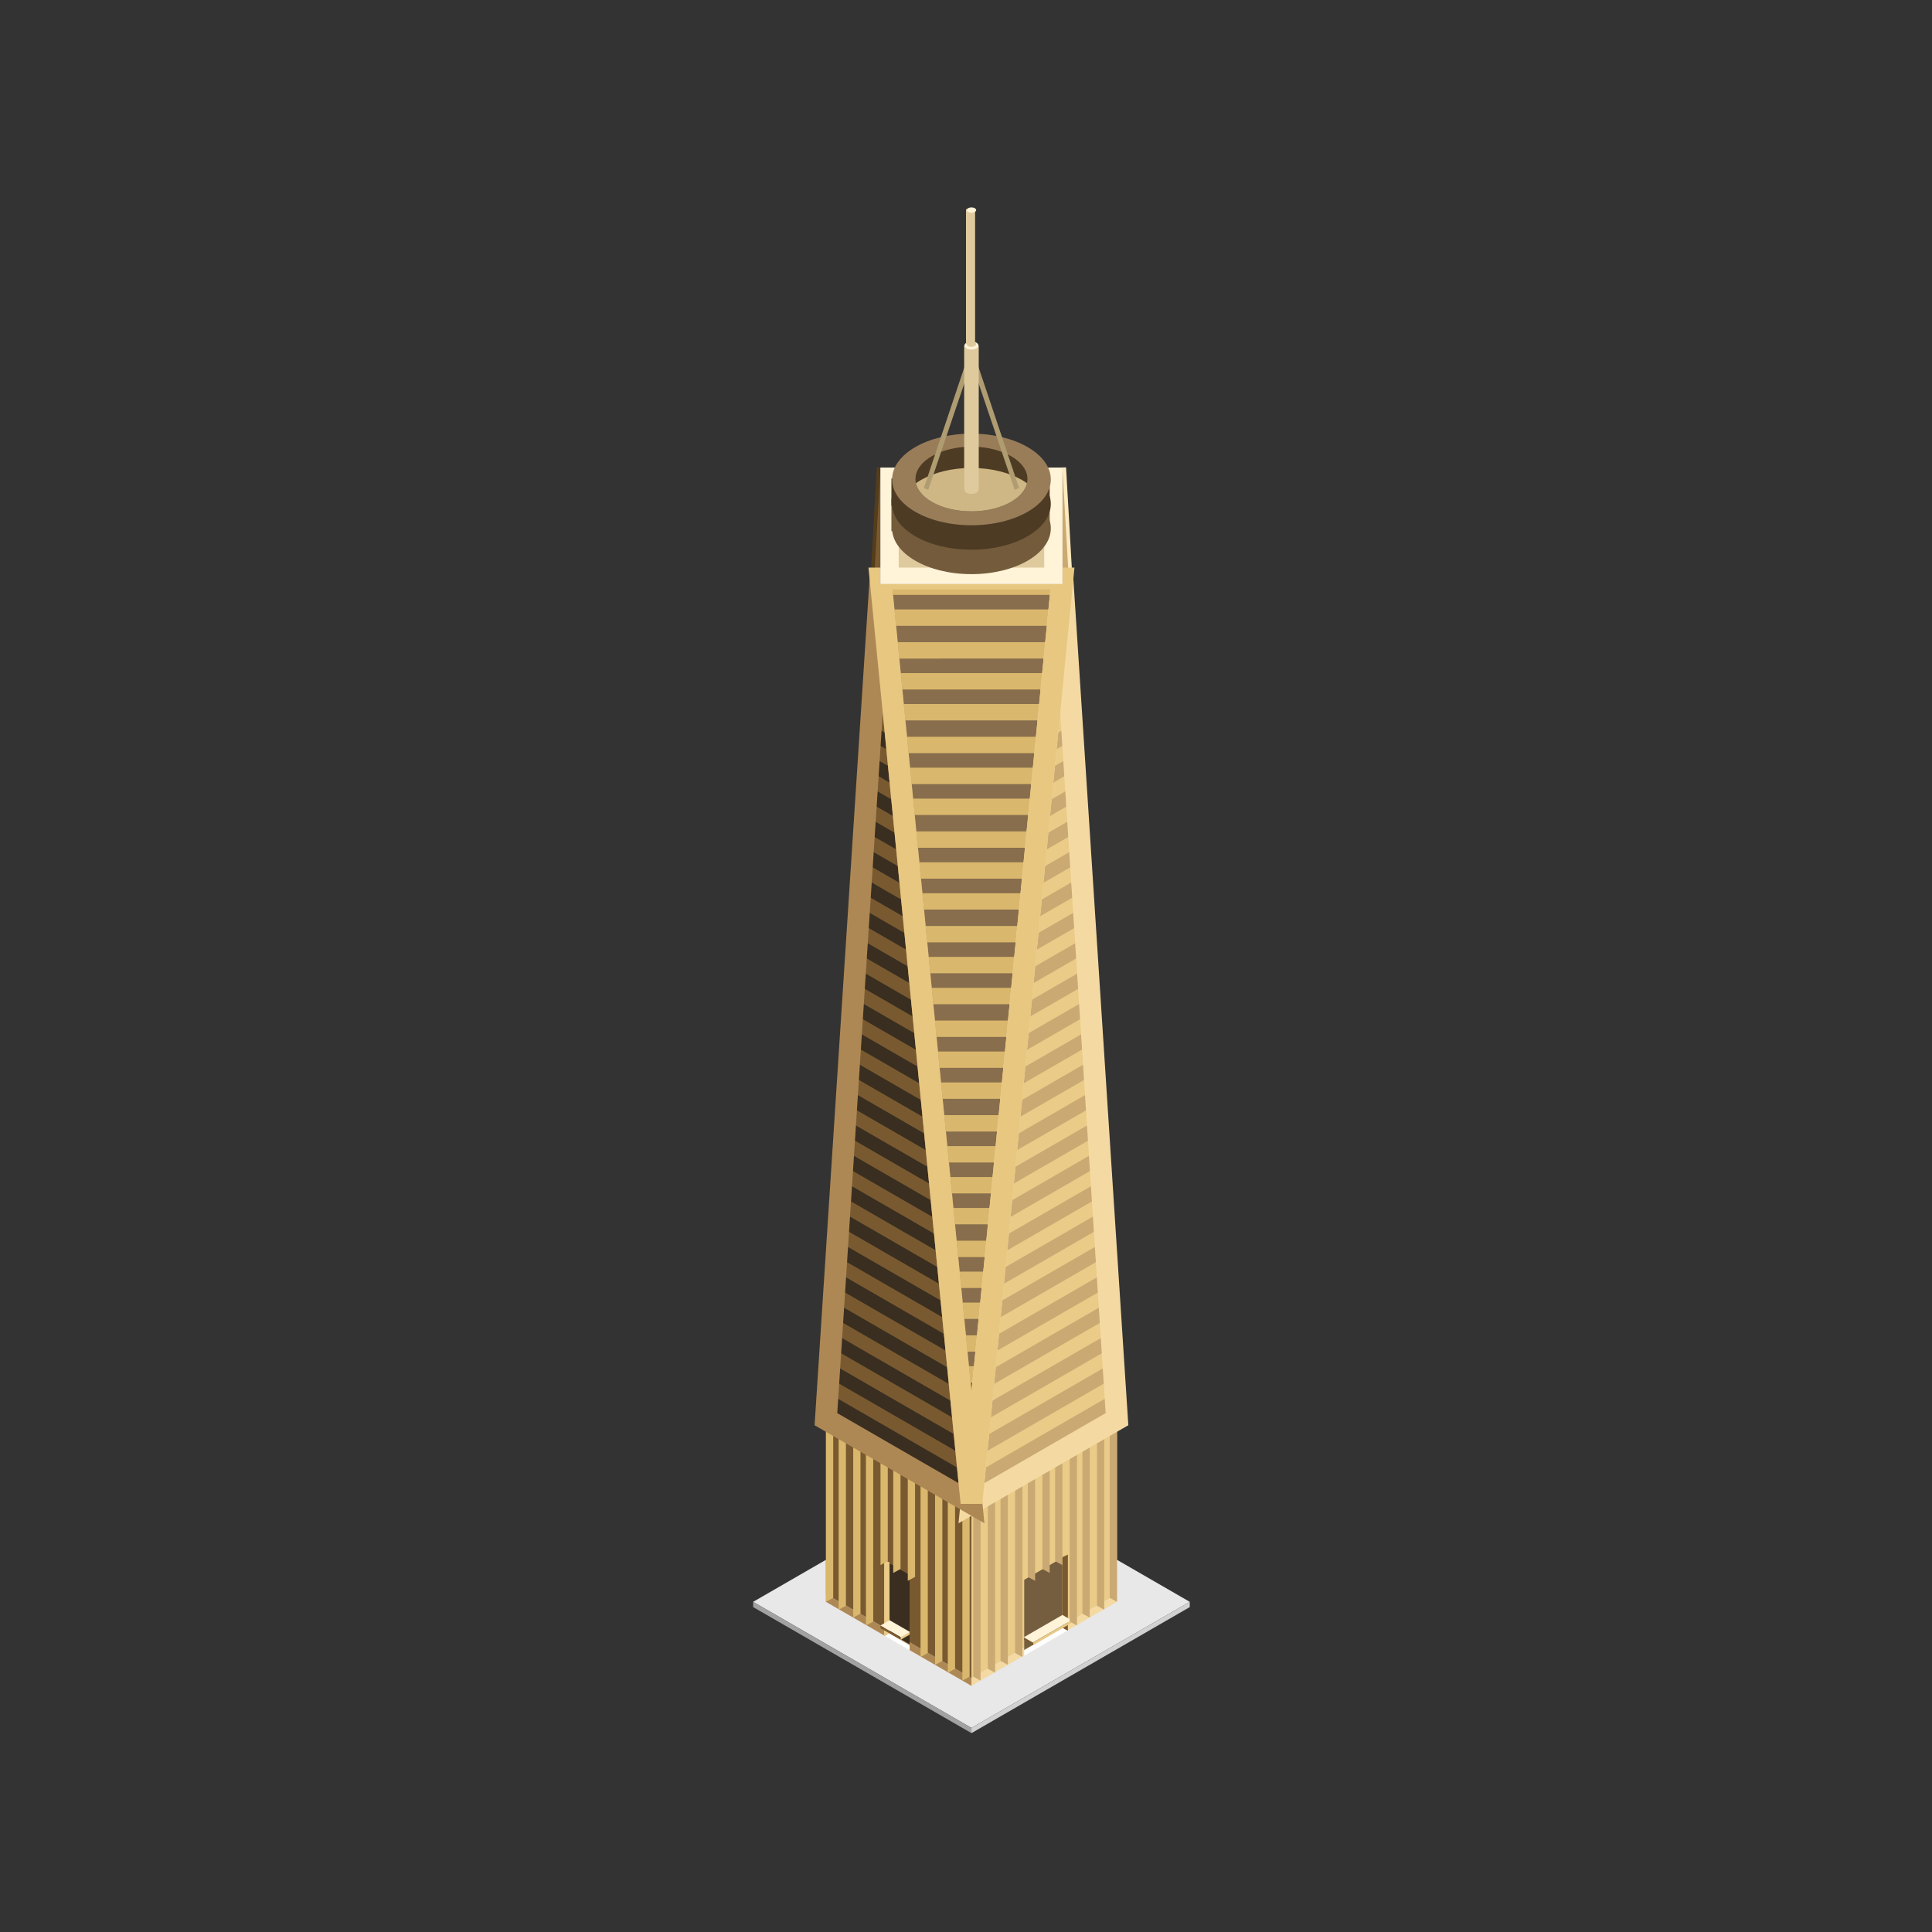 <svg id="Layer_1" data-name="Layer 1" xmlns="http://www.w3.org/2000/svg" xmlns:xlink="http://www.w3.org/1999/xlink" viewBox="0 0 1062 1062">
  <rect x="0" y="0" width="1062" height="1062" fill="#333333" stroke="none"/>
  <defs>
    <style>
      .cls-1, .cls-23, .cls-24, .cls-25 {
        fill: none;
      }

      .cls-2 {
        fill: #fff;
      }

      .cls-3 {
        fill: #e8e8e8;
      }

      .cls-4 {
        fill: #d1d1d1;
      }

      .cls-5 {
        fill: #a2a2a2;
      }

      .cls-6 {
        fill: #f4daa2;
      }

      .cls-7 {
        fill: #ae8854;
      }

      .cls-8 {
        fill: #eacb87;
      }

      .cls-20, .cls-9 {
        fill: #795a30;
      }

      .cls-10 {
        fill: #755e3f;
      }

      .cls-11 {
        fill: #392e20;
      }

      .cls-12 {
        fill: #fff3d8;
      }

      .cls-13, .cls-19 {
        fill: #caa973;
      }

      .cls-14 {
        fill: #d9b76d;
      }

      .cls-15 {
        clip-path: url(#clip-path);
      }

      .cls-16 {
        fill: #d2e6ff;
      }

      .cls-17 {
        clip-path: url(#clip-path-2);
      }

      .cls-18 {
        fill: #4885d0;
      }

      .cls-19 {
        stroke: #ffeabe;
      }

      .cls-19, .cls-20, .cls-23, .cls-24, .cls-25 {
        stroke-linecap: square;
        stroke-miterlimit: 3;
      }

      .cls-19, .cls-20 {
        stroke-width: 4px;
      }

      .cls-20 {
        stroke: #553d1b;
      }

      .cls-21 {
        fill: #886e4c;
      }

      .cls-22 {
        clip-path: url(#clip-path-3);
      }

      .cls-23 {
        stroke: #f4daa2;
      }

      .cls-23, .cls-24, .cls-25 {
        stroke-width: 12px;
      }

      .cls-24 {
        stroke: #ae8854;
      }

      .cls-25 {
        stroke: #e8c781;
      }

      .cls-26 {
        fill: #b9b9b9;
      }

      .cls-27 {
        fill: #dfca9e;
      }

      .cls-28 {
        fill: #735b3b;
      }

      .cls-29 {
        fill: #4d3b24;
      }

      .cls-30 {
        fill: #997d58;
      }

      .cls-31 {
        clip-path: url(#clip-path-4);
      }

      .cls-32 {
        fill: #ceb784;
      }

      .cls-33 {
        fill: #b09c71;
      }
    </style>
    <clipPath id="clip-path">
      <polygon class="cls-1" points="614 782.362 584 318.231 534 828.55 614 782.362"/>
    </clipPath>
    <clipPath id="clip-path-2">
      <polygon class="cls-1" points="454 782.362 484 320.482 534 828.55 454 782.362"/>
    </clipPath>
    <clipPath id="clip-path-3">
      <polygon class="cls-1" points="534 826.068 584 318 484 318 534 826.068"/>
    </clipPath>
    <clipPath id="clip-path-4">
      <ellipse class="cls-1" cx="534" cy="263.31" rx="30.779" ry="17.77"/>
    </clipPath>
  </defs>
  <title>1Artboard 11</title>
  <g>
    <g id="mask-5">
      <g id="_mask_vI7CTU3CIugMUH6liW5dyOfWBNztO6lG" data-name=" mask vI7CTU3CIugMUH6liW5dyOfWBNztO6lG">
        <path id="windows-body-stroke-C2" class="cls-2" d="M534,826.068,584,318H484Z"/>
      </g>
    </g>
    <g id="mask-4">
      <g id="_mask_YVXWERZuGC4TFOkBLhyGTCMni5414zOK" data-name=" mask YVXWERZuGC4TFOkBLhyGTCMni5414zOK">
        <path id="windows-body-stroke-L2-2" class="cls-2" d="M454,780.111l30-461.88,50,508.068Z"/>
      </g>
    </g>
    <g id="mask-3">
      <g id="_mask_OhQjrH0dDL6MSsJgnMgwJCYOrtINbuRh" data-name=" mask OhQjrH0dDL6MSsJgnMgwJCYOrtINbuRh">
        <path id="windows-body-stroke-R2-2" class="cls-2" d="M614,780.111l-30-461.88-5.965,60.613L534,826.299Z"/>
      </g>
    </g>
    <g id="mask-2">
      <g id="_mask_eEm0ADLCsyyiSDyNGSPk7XeaPfNw3Ogj" data-name=" mask eEm0ADLCsyyiSDyNGSPk7XeaPfNw3Ogj">
        <path id="windows-body-stroke-L2" class="cls-2" d="M484,256.973l-30,525.389,30-461.88Z"/>
      </g>
    </g>
    <g id="mask">
      <g id="_mask_0VQzUBIUx5n6QB4APjarlLr8XjQKEZ8T" data-name=" mask 0VQzUBIUx5n6QB4APjarlLr8XjQKEZ8T">
        <path id="windows-body-stroke-R2" class="cls-2" d="M584,257.021l30,523.09-30-459.629Z"/>
      </g>
    </g>
    <g id="Group">
      <g id="Group-2">
        <path id="concrete-S3" class="cls-3" d="M534,949.794l120-69.283L534,811.23,414,880.511Z"/>
        <path id="concrete-S2" class="cls-4" d="M534,949.794v2.886l120-69.282v-2.886Z"/>
        <path id="concrete-S1" class="cls-5" d="M414,880.511v2.887L534,952.68v-2.886Z"/>
      </g>
      <path id="top" class="cls-4" d="M454,782.362l80-46.188,80,46.188L534,828.55Z"/>
      <path id="Path" class="cls-6" d="M534,922.369V926.7l80-46.188V876.181Z"/>
      <path id="Path-2" class="cls-7" d="M534,922.369V926.7l-80-46.188v-4.331Z"/>
      <path id="Path-3" class="cls-8" d="M534,922.369V828.55l80-46.188v93.819Z"/>
      <path id="Path-4" class="cls-9" d="M534,922.369V828.55l-80-46.188v93.819Z"/>
      <path id="Path-5" class="cls-9" d="M587,896.389l-3-1.444V855.974l3-1.443Z"/>
      <path id="Path-6" class="cls-8" d="M486,899.275l3-1.443V858.861l-3-1.443Z"/>
      <path id="Path-7" class="cls-10" d="M563,906.913l21-12.125V856.276L563,868.4Z"/>
      <path id="Path-8" class="cls-11" d="M500,903.822l-11-6.351V859.366l11,6.351Z"/>
      <path id="Path-9" class="cls-9" d="M563,899.997l5,2.887v1.443l-5-2.886Z"/>
      <path id="Path-10" class="cls-8" d="M500,897.11l-5,2.887v1.444l5-2.887Z"/>
      <path id="Path-11" class="cls-12" d="M567.75,902.884,589,890.615l-5-2.887-21.25,12.269Z"/>
      <path id="Path-12" class="cls-12" d="M495.25,899.997,484,893.502l5-2.887,11.25,6.495Z"/>
      <path id="Path-13" class="cls-8" d="M568,902.821l21-12.125v1.427l-21,12.124Z"/>
      <path id="Path-14" class="cls-9" d="M495,899.941,484,893.59v1.411l11,6.351Z"/>
      <path id="Path-15" class="cls-2" d="M563,907.214v2.887l23.75-13.712-2.5-1.444Z"/>
      <path id="Path-16" class="cls-2" d="M500,904.327v2.887l-13.75-7.939,2.5-1.443Z"/>
      <g id="Group-3">
        <path id="Path-17" class="cls-12" d="M535.25,827.828l3.75,2.165v-4.33Z"/>
        <path id="Path-18" class="cls-13" d="M535,827.828v93.82l4,2.165v-93.82Z"/>
      </g>
      <g id="Group-4">
        <path id="Path-19" class="cls-12" d="M532.75,827.828l-3.75,2.165v-4.33Z"/>
        <path id="Path-20" class="cls-14" d="M533,827.828v93.82l-4,2.165v-93.82Z"/>
      </g>
      <g id="Group-5">
        <path id="Path-21" class="cls-12" d="M565.25,810.508l3.75,2.165v-4.33Z"/>
        <path id="Path-22" class="cls-13" d="M565,810.508V866.8l4,2.165V812.673Z"/>
      </g>
      <g id="Group-6">
        <path id="Path-23" class="cls-12" d="M502.75,810.508l-3.75,2.165v-4.33Z"/>
        <path id="Path-24" class="cls-14" d="M503,810.508V866.8l-4,2.165V812.673Z"/>
      </g>
      <g id="Group-7">
        <path id="Path-25" class="cls-12" d="M595.25,793.187l3.75,2.165v-4.33Z"/>
        <path id="Path-26" class="cls-13" d="M595,793.187v93.82l4,2.165v-93.82Z"/>
      </g>
      <g id="Group-8">
        <path id="Path-27" class="cls-12" d="M472.75,793.187l-3.75,2.165v-4.33Z"/>
        <path id="Path-28" class="cls-14" d="M473,793.187v93.82l-4,2.165v-93.82Z"/>
      </g>
      <g id="Group-9">
        <path id="Path-29" class="cls-12" d="M550.25,819.168l3.75,2.165v-4.33Z"/>
        <path id="Path-30" class="cls-13" d="M550,819.168v93.82l4,2.165v-93.82Z"/>
      </g>
      <g id="Group-10">
        <path id="Path-31" class="cls-12" d="M517.75,819.168l-3.75,2.165v-4.33Z"/>
        <path id="Path-32" class="cls-14" d="M518,819.168v93.82l-4,2.165v-93.82Z"/>
      </g>
      <g id="Group-11">
        <path id="Path-33" class="cls-12" d="M580.25,801.848l3.75,2.165v-4.331Z"/>
        <path id="Path-34" class="cls-13" d="M580,801.848v56.291l4,2.165v-56.291Z"/>
      </g>
      <g id="Group-12">
        <path id="Path-35" class="cls-12" d="M487.75,801.848,484,804.013v-4.331Z"/>
        <path id="Path-36" class="cls-14" d="M488,801.848v56.291l-4,2.165v-56.291Z"/>
      </g>
      <g id="Group-13">
        <path id="Path-37" class="cls-12" d="M610.25,784.527l3.75,2.165v-4.33Z"/>
        <path id="Path-38" class="cls-13" d="M610,784.527v93.82l4,2.165v-93.82Z"/>
      </g>
      <g id="Group-14">
        <path id="Path-39" class="cls-12" d="M457.75,784.527l-3.75,2.165v-4.33Z"/>
        <path id="Path-40" class="cls-14" d="M458,784.527v93.82l-4,2.165v-93.82Z"/>
      </g>
      <g id="Group-15">
        <path id="Path-41" class="cls-12" d="M543.25,823.498l3.75,2.165v-4.33Z"/>
        <path id="Path-42" class="cls-13" d="M543,823.498v93.82l4,2.165v-93.82Z"/>
      </g>
      <g id="Group-16">
        <path id="Path-43" class="cls-12" d="M525.75,823.498,522,825.663v-4.33Z"/>
        <path id="Path-44" class="cls-14" d="M525,823.498v93.82l-4,2.165v-93.82Z"/>
      </g>
      <g id="Group-17">
        <path id="Path-45" class="cls-12" d="M573.25,806.178l3.75,2.165v-4.33Z"/>
        <path id="Path-46" class="cls-13" d="M573,806.178v56.291l4,2.165v-56.291Z"/>
      </g>
      <g id="Group-18">
        <path id="Path-47" class="cls-12" d="M495.75,806.178l-3.75,2.165v-4.33Z"/>
        <path id="Path-48" class="cls-14" d="M495,806.178v56.291l-4,2.165v-56.291Z"/>
      </g>
      <g id="Group-19">
        <path id="Path-49" class="cls-12" d="M603.25,788.857l3.75,2.165v-4.33Z"/>
        <path id="Path-50" class="cls-13" d="M603,788.857v93.82l4,2.165v-93.82Z"/>
      </g>
      <g id="Group-20">
        <path id="Path-51" class="cls-12" d="M465.75,788.857l-3.75,2.165v-4.33Z"/>
        <path id="Path-52" class="cls-14" d="M465,788.857v93.82l-4,2.165v-93.82Z"/>
      </g>
      <g id="Group-21">
        <path id="Path-53" class="cls-12" d="M558.25,814.838l3.75,2.165v-4.33Z"/>
        <path id="Path-54" class="cls-13" d="M558,814.838v93.819l4,2.165V817.003Z"/>
      </g>
      <g id="Group-22">
        <path id="Path-55" class="cls-12" d="M510.75,814.838l-3.75,2.165v-4.33Z"/>
        <path id="Path-56" class="cls-14" d="M510,814.838v93.819l-4,2.165V817.003Z"/>
      </g>
      <g id="Group-23">
        <path id="Path-57" class="cls-12" d="M588.25,797.517l3.75,2.165v-4.33Z"/>
        <path id="Path-58" class="cls-13" d="M588,797.517v93.82l4,2.165v-93.82Z"/>
      </g>
      <g id="Group-24">
        <path id="Path-59" class="cls-12" d="M480.75,797.517,477,799.682v-4.33Z"/>
        <path id="Path-60" class="cls-14" d="M480,797.517v93.82l-4,2.165v-93.82Z"/>
      </g>
      <path id="Mask-6" class="cls-13" d="M614,782.362l-30-464.131L534,828.55Z"/>
      <g class="cls-15">
        <g id="Group-25">
          <path id="Path-61" class="cls-16" d="M534,282.954l80-46.188v8.66l-80,46.188Z"/>
          <path id="Path-62" class="cls-8" d="M534,560.082l80-46.188v8.66l-80,46.188Z"/>
          <path id="Path-63" class="cls-8" d="M534,421.518l80-46.188v8.66l-80,46.188Z"/>
          <path id="Path-64" class="cls-8" d="M534,698.646l80-46.188v8.66l-80,46.188Z"/>
          <path id="Path-65" class="cls-8" d="M534,352.236l80-46.188v8.66l-80,46.188Z"/>
          <path id="Path-66" class="cls-8" d="M534,629.364l80-46.188v8.66l-80,46.188Z"/>
          <path id="Path-67" class="cls-8" d="M534,490.8l80-46.188v8.66L534,499.46Z"/>
          <path id="Path-68" class="cls-8" d="M534,767.928l80-46.188v8.66l-80,46.188Z"/>
          <path id="Path-69" class="cls-16" d="M534,317.595l80-46.188v8.66l-80,46.188Z"/>
          <path id="Path-70" class="cls-8" d="M534,594.723l80-46.188v8.66l-80,46.188Z"/>
          <path id="Path-71" class="cls-8" d="M534,456.159l80-46.188v8.66l-80,46.188Z"/>
          <path id="Path-72" class="cls-8" d="M534,733.287l80-46.188v8.66l-80,46.188Z"/>
          <path id="Path-73" class="cls-8" d="M534,386.877l80-46.188v8.66l-80,46.188Z"/>
          <path id="Path-74" class="cls-8" d="M534,664.005l80-46.188v8.66l-80,46.188Z"/>
          <path id="Path-75" class="cls-8" d="M534,525.441l80-46.188v8.66l-80,46.188Z"/>
          <path id="Path-76" class="cls-8" d="M534,802.569l80-46.188v8.661l-80,46.187Z"/>
          <path id="Path-77" class="cls-16" d="M534,300.275l80-46.188v8.66l-80,46.188Z"/>
          <path id="Path-78" class="cls-8" d="M534,577.403l80-46.188v8.66l-80,46.188Z"/>
          <path id="Path-79" class="cls-8" d="M534,438.839l80-46.188v8.66l-80,46.188Z"/>
          <path id="Path-80" class="cls-8" d="M534,715.967l80-46.188v8.66l-80,46.188Z"/>
          <path id="Path-81" class="cls-8" d="M534,369.557l80-46.188v8.66l-80,46.188Z"/>
          <path id="Path-82" class="cls-8" d="M534,646.685l80-46.188v8.66l-80,46.188Z"/>
          <path id="Path-83" class="cls-8" d="M534,508.121l80-46.188v8.66l-80,46.188Z"/>
          <path id="Path-84" class="cls-8" d="M534,785.249l80-46.188v8.66l-80,46.188Z"/>
          <path id="Path-85" class="cls-16" d="M534,334.916l80-46.188v8.66l-80,46.188Z"/>
          <path id="Path-86" class="cls-8" d="M534,612.044l80-46.188v8.66l-80,46.188Z"/>
          <path id="Path-87" class="cls-8" d="M534,473.48l80-46.188v8.66L534,482.14Z"/>
          <path id="Path-88" class="cls-8" d="M534,750.608l80-46.188v8.66l-80,46.188Z"/>
          <path id="Path-89" class="cls-8" d="M534,404.198l80-46.188v8.66l-80,46.188Z"/>
          <path id="Path-90" class="cls-8" d="M534,681.326l80-46.188v8.66l-80,46.188Z"/>
          <path id="Path-91" class="cls-8" d="M534,542.762l80-46.188v8.66l-80,46.188Z"/>
          <path id="Path-92" class="cls-8" d="M534,819.89l80-46.188v8.66l-7.835,4.523L534,828.55Z"/>
        </g>
      </g>
      <path id="Mask-7" class="cls-11" d="M454,782.362l30-461.88L534,828.55Z"/>
      <g class="cls-17">
        <g id="Group-26">
          <path id="Path-93" class="cls-18" d="M534,282.954l-80-46.188v8.66l80,46.188Z"/>
          <path id="Path-94" class="cls-9" d="M534,560.082l-80-46.188v8.66l80,46.188Z"/>
          <path id="Path-95" class="cls-9" d="M534,421.518,454,375.33v8.66l80,46.188Z"/>
          <path id="Path-96" class="cls-9" d="M534,698.646l-80-46.188v8.66l80,46.188Z"/>
          <path id="Path-97" class="cls-9" d="M534,352.236l-80-46.188v8.66l12.44,7.182L534,360.896Z"/>
          <path id="Path-98" class="cls-9" d="M534,629.364l-80-46.188v8.66l80,46.188Z"/>
          <path id="Path-99" class="cls-9" d="M534,490.8l-80-46.188v8.66l80,46.188Z"/>
          <path id="Path-100" class="cls-9" d="M534,767.928,454,721.74v8.66l80,46.188Z"/>
          <path id="Path-101" class="cls-18" d="M534,317.595l-80-46.188v8.66l80,46.188Z"/>
          <path id="Path-102" class="cls-9" d="M534,594.723l-80-46.188v8.66l80,46.188Z"/>
          <path id="Path-103" class="cls-9" d="M534,456.159l-80-46.188v8.66l80,46.188Z"/>
          <path id="Path-104" class="cls-9" d="M534,733.287l-80-46.188v8.66l80,46.188Z"/>
          <path id="Path-105" class="cls-9" d="M534,386.877l-80-46.188v8.66l80,46.188Z"/>
          <path id="Path-106" class="cls-9" d="M534,664.005l-80-46.188v8.66l80,46.188Z"/>
          <path id="Path-107" class="cls-9" d="M534,525.441l-80-46.188v8.66l80,46.188Z"/>
          <path id="Path-108" class="cls-9" d="M534,802.569l-80-46.188v8.661l80,46.187Z"/>
          <path id="Path-109" class="cls-18" d="M534,300.275l-80-46.188v8.66l80,46.188Z"/>
          <path id="Path-110" class="cls-9" d="M534,577.403l-80-46.188v8.66l80,46.188Z"/>
          <path id="Path-111" class="cls-9" d="M534,438.839l-80-46.188v8.66l80,46.188Z"/>
          <path id="Path-112" class="cls-9" d="M534,715.967l-80-46.188v8.66l80,46.188Z"/>
          <path id="Path-113" class="cls-9" d="M534,369.557l-80-46.188v8.66l80,46.188Z"/>
          <path id="Path-114" class="cls-9" d="M534,646.685l-80-46.188v8.66l80,46.188Z"/>
          <path id="Path-115" class="cls-9" d="M534,508.121l-80-46.188v8.66l80,46.188Z"/>
          <path id="Path-116" class="cls-9" d="M534,785.249l-80-46.188v8.66l80,46.188Z"/>
          <path id="Path-117" class="cls-18" d="M534,334.916l-80-46.188v8.66l80,46.188Z"/>
          <path id="Path-118" class="cls-9" d="M534,612.044l-80-46.188v8.66l80,46.188Z"/>
          <path id="Path-119" class="cls-9" d="M534,473.48l-80-46.188v8.66l80,46.188Z"/>
          <path id="Path-120" class="cls-9" d="M534,750.608,454,704.42v8.66l80,46.188Z"/>
          <path id="Path-121" class="cls-9" d="M534,404.198,454,358.01v8.66l80,46.188Z"/>
          <path id="Path-122" class="cls-9" d="M534,681.326l-80-46.188v8.66l80,46.188Z"/>
          <path id="Path-123" class="cls-9" d="M534,542.762l-80-46.188v8.66l80,46.188Z"/>
          <path id="Path-124" class="cls-9" d="M534,819.89l-80-46.188v8.66l80,46.188Z"/>
        </g>
      </g>
      <path id="windows-body-stroke-R2-3" class="cls-19" d="M584,257.021l30,523.09-30-459.629Z"/>
      <path id="windows-body-stroke-R2-4" class="cls-13" d="M584,257.021l30,523.09-30-459.629Z"/>
      <path id="windows-body-stroke-L2-3" class="cls-20" d="M484,256.973l-30,525.389,30-461.88Z"/>
      <path id="windows-body-stroke-L2-4" class="cls-9" d="M484,256.973l-30,525.389,30-461.88Z"/>
      <path id="Mask-8" class="cls-21" d="M534,826.068,584,318H484Z"/>
      <g class="cls-22">
        <g>
          <path id="Path-125" class="cls-14" d="M584,578H484v9H584Z"/>
          <path id="Path-126" class="cls-14" d="M584,716H484v9H584Z"/>
          <path id="Path-127" class="cls-14" d="M584,439H484v9H584Z"/>
          <path id="Path-128" class="cls-14" d="M584,786H484v9H584Z"/>
          <path id="Path-129" class="cls-14" d="M584,509H484v9H584Z"/>
          <path id="Path-130" class="cls-14" d="M584,647H484v9H584Z"/>
          <path id="Path-131" class="cls-14" d="M584,370H484v9H584Z"/>
          <path id="Path-132" class="cls-14" d="M584,820H484v9H584Z"/>
          <path id="Path-133" class="cls-14" d="M584,543H484v9H584Z"/>
          <path id="Path-134" class="cls-14" d="M584,682H484v9H584Z"/>
          <path id="Path-135" class="cls-14" d="M584,405H484v9H584Z"/>
          <path id="Path-136" class="cls-14" d="M584,751H484v9H584Z"/>
          <path id="Path-137" class="cls-14" d="M584,474H484v9H584Z"/>
          <path id="Path-138" class="cls-14" d="M584,613H484v9H584Z"/>
          <path id="Path-139" class="cls-14" d="M584,335H484v9H584Z"/>
          <path id="Path-140" class="cls-14" d="M584,561H484v9H584Z"/>
          <path id="Path-141" class="cls-14" d="M584,699H484v9H584Z"/>
          <path id="Path-142" class="cls-14" d="M584,422H484v9H584Z"/>
          <path id="Path-143" class="cls-14" d="M584,768H484v9H584Z"/>
          <path id="Path-144" class="cls-14" d="M584,491H484v9H584Z"/>
          <path id="Path-145" class="cls-14" d="M584,630H484v9H584Z"/>
          <path id="Path-146" class="cls-14" d="M584,353H484v9H584Z"/>
          <path id="Path-147" class="cls-14" d="M584,803H484v9H584Z"/>
          <path id="Path-148" class="cls-14" d="M584,526H484v9H584Z"/>
          <path id="Path-149" class="cls-14" d="M584,664H484v9H584Z"/>
          <path id="Path-150" class="cls-14" d="M584,387H484v9H584Z"/>
          <path id="Path-151" class="cls-14" d="M584,734H484v9H584Z"/>
          <path id="Path-152" class="cls-14" d="M584,457H484v9H584Z"/>
          <path id="Path-153" class="cls-14" d="M584,595H484v9H584Z"/>
          <path id="Path-154" class="cls-14" d="M584,318H484v9H584Z"/>
        </g>
      </g>
      <g id="Group-27">
        <path id="windows-body-stroke-R2-5" class="cls-23" d="M614,780.111l-30-461.88-5.965,60.613L534,826.299Z"/>
        <path id="windows-body-stroke-R2-6" class="cls-1" d="M614,780.111l-30-461.88-5.965,60.613L534,826.299Z"/>
        <path id="windows-body-stroke-L2-5" class="cls-24" d="M454,780.111l30-461.88,50,508.068Z"/>
        <path id="windows-body-stroke-L2-6" class="cls-1" d="M454,780.111l30-461.88,50,508.068Z"/>
        <path id="windows-body-stroke-C2-2" class="cls-25" d="M534,826.068,584,318H484Z"/>
        <path id="windows-body-stroke-C2-3" class="cls-1" d="M534,826.068,584,318H484Z"/>
      </g>
      <path id="top-2" class="cls-26" d="M484,257H584v64H484Z"/>
      <g id="Group-28">
        <path id="top-T1" class="cls-12" d="M484,321H584V257H484Z"/>
        <path id="Path-155" class="cls-27" d="M494,312h80V266H494Z"/>
        <g id="Group-29">
          <ellipse id="Ellipse" class="cls-28" cx="534" cy="290.42" rx="43.617" ry="25.182"/>
          <rect id="Rectangle" class="cls-28" x="490" y="274" width="87" height="18"/>
        </g>
        <g id="Group-30">
          <ellipse id="Ellipse-2" class="cls-29" cx="534" cy="276.983" rx="43.617" ry="25.182"/>
          <rect id="Rectangle-2" class="cls-29" x="490" y="263" width="87" height="15"/>
        </g>
        <ellipse id="Ellipse-3" class="cls-30" cx="534" cy="263.546" rx="43.617" ry="25.182"/>
        <ellipse id="Mask-9" class="cls-29" cx="534" cy="263.31" rx="30.779" ry="17.77"/>
        <g class="cls-31">
          <ellipse id="Ellipse-4" class="cls-32" cx="534" cy="279.885" rx="39.255" ry="22.664"/>
        </g>
        <path id="Path-156" class="cls-33" d="M532.75,202.847l-22.5,66.395-2.42-1.014,22.42-66.825Z"/>
        <path id="Path-157" class="cls-33" d="M535.25,202.847l22.5,66.395,2.42-1.014-22.42-66.825Z"/>
        <g id="Group-31">
          <g id="Group-32">
            <ellipse id="Ellipse-5" class="cls-27" cx="534" cy="269.27" rx="3.853" ry="2.224"/>
            <rect id="Rectangle-3" class="cls-27" x="530" y="190" width="8" height="79"/>
          </g>
          <ellipse id="Ellipse-6" class="cls-12" cx="534" cy="189.928" rx="3.853" ry="2.224"/>
        </g>
      </g>
      <g id="Group-33">
        <g id="Group-34">
          <ellipse id="Ellipse-7" class="cls-27" cx="534" cy="189.215" rx="2.569" ry="1.455"/>
          <rect id="Rectangle-4" class="cls-27" x="531" y="115" width="5" height="74"/>
        </g>
        <ellipse id="Ellipse-8" class="cls-12" cx="534" cy="115.483" rx="2.569" ry="1.483"/>
      </g>
    </g>
  </g>
</svg>
